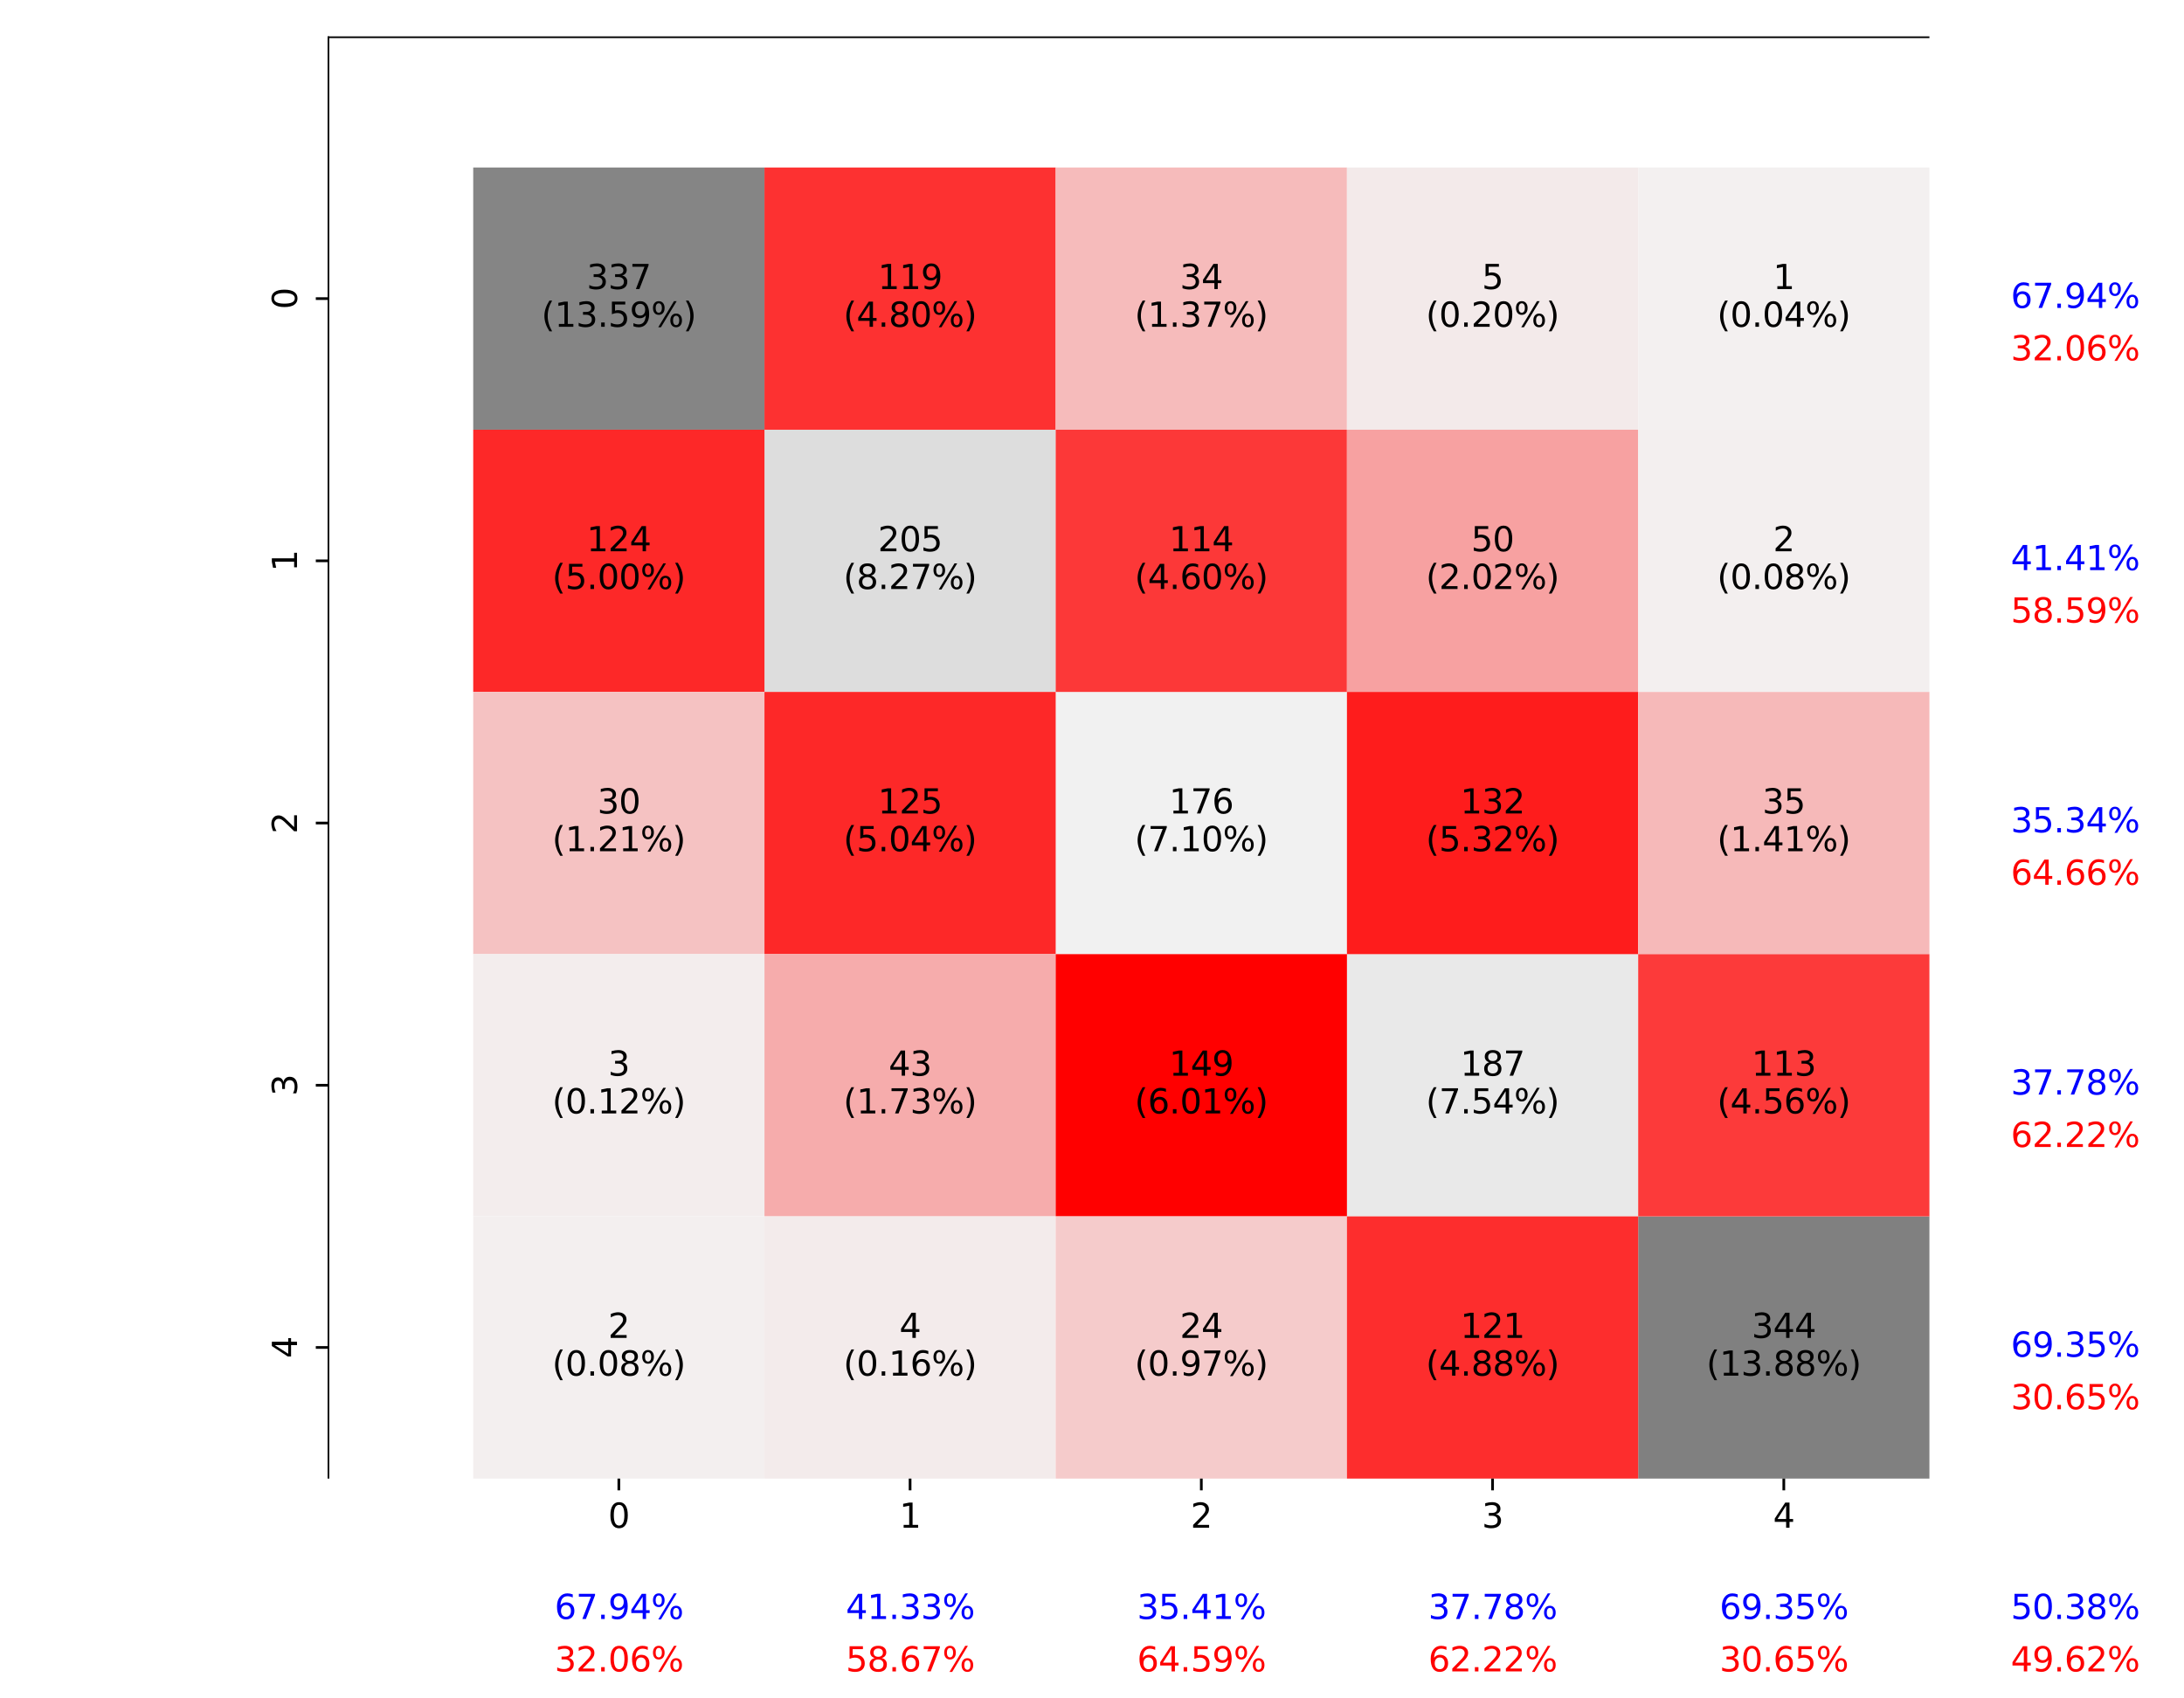 <?xml version="1.0" encoding="utf-8" standalone="no"?>
<!DOCTYPE svg PUBLIC "-//W3C//DTD SVG 1.1//EN"
  "http://www.w3.org/Graphics/SVG/1.1/DTD/svg11.dtd">
<svg xmlns:xlink="http://www.w3.org/1999/xlink" width="648pt" height="504pt" viewBox="0 0 648 504" xmlns="http://www.w3.org/2000/svg" version="1.1">
 <defs>
  <style type="text/css">*{stroke-linejoin: round; stroke-linecap: butt}</style>
 </defs>
 <g id="figure_1">
  <g id="patch_1">
   <path d="M 0 504 
L 648 504 
L 648 0 
L 0 0 
z
" style="fill: #ffffff"/>
  </g>
  <g id="axes_1">
   <g id="patch_2">
    <path d="M 97.2 438.768 
L 572.465 438.768 
L 572.465 10.8 
L 97.2 10.8 
z
" style="fill: #ffffff"/>
   </g>
   <g id="QuadMesh_1">
    <path d="M 140.406 49.706 
L 226.818 49.706 
L 226.818 127.519 
L 140.406 127.519 
L 140.406 49.706 
" clip-path="url(#p1b8bb43e71)" style="fill: #858585"/>
    <path d="M 226.818 49.706 
L 313.23 49.706 
L 313.23 127.519 
L 226.818 127.519 
L 226.818 49.706 
" clip-path="url(#p1b8bb43e71)" style="fill: none"/>
    <path d="M 313.23 49.706 
L 399.642 49.706 
L 399.642 127.519 
L 313.23 127.519 
L 313.23 49.706 
" clip-path="url(#p1b8bb43e71)" style="fill: none"/>
    <path d="M 399.642 49.706 
L 486.054 49.706 
L 486.054 127.519 
L 399.642 127.519 
L 399.642 49.706 
" clip-path="url(#p1b8bb43e71)" style="fill: none"/>
    <path d="M 486.054 49.706 
L 572.465 49.706 
L 572.465 127.519 
L 486.054 127.519 
L 486.054 49.706 
" clip-path="url(#p1b8bb43e71)" style="fill: none"/>
    <path d="M 140.406 127.519 
L 226.818 127.519 
L 226.818 205.331 
L 140.406 205.331 
L 140.406 127.519 
" clip-path="url(#p1b8bb43e71)" style="fill: none"/>
    <path d="M 226.818 127.519 
L 313.23 127.519 
L 313.23 205.331 
L 226.818 205.331 
L 226.818 127.519 
" clip-path="url(#p1b8bb43e71)" style="fill: #dddddd"/>
    <path d="M 313.23 127.519 
L 399.642 127.519 
L 399.642 205.331 
L 313.23 205.331 
L 313.23 127.519 
" clip-path="url(#p1b8bb43e71)" style="fill: none"/>
    <path d="M 399.642 127.519 
L 486.054 127.519 
L 486.054 205.331 
L 399.642 205.331 
L 399.642 127.519 
" clip-path="url(#p1b8bb43e71)" style="fill: none"/>
    <path d="M 486.054 127.519 
L 572.465 127.519 
L 572.465 205.331 
L 486.054 205.331 
L 486.054 127.519 
" clip-path="url(#p1b8bb43e71)" style="fill: none"/>
    <path d="M 140.406 205.331 
L 226.818 205.331 
L 226.818 283.143 
L 140.406 283.143 
L 140.406 205.331 
" clip-path="url(#p1b8bb43e71)" style="fill: none"/>
    <path d="M 226.818 205.331 
L 313.23 205.331 
L 313.23 283.143 
L 226.818 283.143 
L 226.818 205.331 
" clip-path="url(#p1b8bb43e71)" style="fill: none"/>
    <path d="M 313.23 205.331 
L 399.642 205.331 
L 399.642 283.143 
L 313.23 283.143 
L 313.23 205.331 
" clip-path="url(#p1b8bb43e71)" style="fill: #f1f1f1"/>
    <path d="M 399.642 205.331 
L 486.054 205.331 
L 486.054 283.143 
L 399.642 283.143 
L 399.642 205.331 
" clip-path="url(#p1b8bb43e71)" style="fill: none"/>
    <path d="M 486.054 205.331 
L 572.465 205.331 
L 572.465 283.143 
L 486.054 283.143 
L 486.054 205.331 
" clip-path="url(#p1b8bb43e71)" style="fill: none"/>
    <path d="M 140.406 283.143 
L 226.818 283.143 
L 226.818 360.956 
L 140.406 360.956 
L 140.406 283.143 
" clip-path="url(#p1b8bb43e71)" style="fill: none"/>
    <path d="M 226.818 283.143 
L 313.23 283.143 
L 313.23 360.956 
L 226.818 360.956 
L 226.818 283.143 
" clip-path="url(#p1b8bb43e71)" style="fill: none"/>
    <path d="M 313.23 283.143 
L 399.642 283.143 
L 399.642 360.956 
L 313.23 360.956 
L 313.23 283.143 
" clip-path="url(#p1b8bb43e71)" style="fill: none"/>
    <path d="M 399.642 283.143 
L 486.054 283.143 
L 486.054 360.956 
L 399.642 360.956 
L 399.642 283.143 
" clip-path="url(#p1b8bb43e71)" style="fill: #e9e9e9"/>
    <path d="M 486.054 283.143 
L 572.465 283.143 
L 572.465 360.956 
L 486.054 360.956 
L 486.054 283.143 
" clip-path="url(#p1b8bb43e71)" style="fill: none"/>
    <path d="M 140.406 360.956 
L 226.818 360.956 
L 226.818 438.768 
L 140.406 438.768 
L 140.406 360.956 
" clip-path="url(#p1b8bb43e71)" style="fill: none"/>
    <path d="M 226.818 360.956 
L 313.23 360.956 
L 313.23 438.768 
L 226.818 438.768 
L 226.818 360.956 
" clip-path="url(#p1b8bb43e71)" style="fill: none"/>
    <path d="M 313.23 360.956 
L 399.642 360.956 
L 399.642 438.768 
L 313.23 438.768 
L 313.23 360.956 
" clip-path="url(#p1b8bb43e71)" style="fill: none"/>
    <path d="M 399.642 360.956 
L 486.054 360.956 
L 486.054 438.768 
L 399.642 438.768 
L 399.642 360.956 
" clip-path="url(#p1b8bb43e71)" style="fill: none"/>
    <path d="M 486.054 360.956 
L 572.465 360.956 
L 572.465 438.768 
L 486.054 438.768 
L 486.054 360.956 
" clip-path="url(#p1b8bb43e71)" style="fill: #808080"/>
   </g>
   <g id="QuadMesh_2">
    <path d="M 140.406 49.706 
L 226.818 49.706 
L 226.818 127.519 
L 140.406 127.519 
L 140.406 49.706 
" clip-path="url(#p1b8bb43e71)" style="fill: none"/>
    <path d="M 226.818 49.706 
L 313.23 49.706 
L 313.23 127.519 
L 226.818 127.519 
L 226.818 49.706 
" clip-path="url(#p1b8bb43e71)" style="fill: #fd3131"/>
    <path d="M 313.23 49.706 
L 399.642 49.706 
L 399.642 127.519 
L 313.23 127.519 
L 313.23 49.706 
" clip-path="url(#p1b8bb43e71)" style="fill: #f6bbbb"/>
    <path d="M 399.642 49.706 
L 486.054 49.706 
L 486.054 127.519 
L 399.642 127.519 
L 399.642 49.706 
" clip-path="url(#p1b8bb43e71)" style="fill: #f3eaea"/>
    <path d="M 486.054 49.706 
L 572.465 49.706 
L 572.465 127.519 
L 486.054 127.519 
L 486.054 49.706 
" clip-path="url(#p1b8bb43e71)" style="fill: #f3f0f0"/>
    <path d="M 140.406 127.519 
L 226.818 127.519 
L 226.818 205.331 
L 140.406 205.331 
L 140.406 127.519 
" clip-path="url(#p1b8bb43e71)" style="fill: #fd2828"/>
    <path d="M 226.818 127.519 
L 313.23 127.519 
L 313.23 205.331 
L 226.818 205.331 
L 226.818 127.519 
" clip-path="url(#p1b8bb43e71)" style="fill: none"/>
    <path d="M 313.23 127.519 
L 399.642 127.519 
L 399.642 205.331 
L 313.23 205.331 
L 313.23 127.519 
" clip-path="url(#p1b8bb43e71)" style="fill: #fc3838"/>
    <path d="M 399.642 127.519 
L 486.054 127.519 
L 486.054 205.331 
L 399.642 205.331 
L 399.642 127.519 
" clip-path="url(#p1b8bb43e71)" style="fill: #f7a1a1"/>
    <path d="M 486.054 127.519 
L 572.465 127.519 
L 572.465 205.331 
L 486.054 205.331 
L 486.054 127.519 
" clip-path="url(#p1b8bb43e71)" style="fill: #f3efef"/>
    <path d="M 140.406 205.331 
L 226.818 205.331 
L 226.818 283.143 
L 140.406 283.143 
L 140.406 205.331 
" clip-path="url(#p1b8bb43e71)" style="fill: #f5c2c2"/>
    <path d="M 226.818 205.331 
L 313.23 205.331 
L 313.23 283.143 
L 226.818 283.143 
L 226.818 205.331 
" clip-path="url(#p1b8bb43e71)" style="fill: #fd2828"/>
    <path d="M 313.23 205.331 
L 399.642 205.331 
L 399.642 283.143 
L 313.23 283.143 
L 313.23 205.331 
" clip-path="url(#p1b8bb43e71)" style="fill: none"/>
    <path d="M 399.642 205.331 
L 486.054 205.331 
L 486.054 283.143 
L 399.642 283.143 
L 399.642 205.331 
" clip-path="url(#p1b8bb43e71)" style="fill: #fe1c1c"/>
    <path d="M 486.054 205.331 
L 572.465 205.331 
L 572.465 283.143 
L 486.054 283.143 
L 486.054 205.331 
" clip-path="url(#p1b8bb43e71)" style="fill: #f6b9b9"/>
    <path d="M 140.406 283.143 
L 226.818 283.143 
L 226.818 360.956 
L 140.406 360.956 
L 140.406 283.143 
" clip-path="url(#p1b8bb43e71)" style="fill: #f3eded"/>
    <path d="M 226.818 283.143 
L 313.23 283.143 
L 313.23 360.956 
L 226.818 360.956 
L 226.818 283.143 
" clip-path="url(#p1b8bb43e71)" style="fill: #f6acac"/>
    <path d="M 313.23 283.143 
L 399.642 283.143 
L 399.642 360.956 
L 313.23 360.956 
L 313.23 283.143 
" clip-path="url(#p1b8bb43e71)" style="fill: #ff0000"/>
    <path d="M 399.642 283.143 
L 486.054 283.143 
L 486.054 360.956 
L 399.642 360.956 
L 399.642 283.143 
" clip-path="url(#p1b8bb43e71)" style="fill: none"/>
    <path d="M 486.054 283.143 
L 572.465 283.143 
L 572.465 360.956 
L 486.054 360.956 
L 486.054 283.143 
" clip-path="url(#p1b8bb43e71)" style="fill: #fc3a3a"/>
    <path d="M 140.406 360.956 
L 226.818 360.956 
L 226.818 438.768 
L 140.406 438.768 
L 140.406 360.956 
" clip-path="url(#p1b8bb43e71)" style="fill: #f3efef"/>
    <path d="M 226.818 360.956 
L 313.23 360.956 
L 313.23 438.768 
L 226.818 438.768 
L 226.818 360.956 
" clip-path="url(#p1b8bb43e71)" style="fill: #f3ebeb"/>
    <path d="M 313.23 360.956 
L 399.642 360.956 
L 399.642 438.768 
L 313.23 438.768 
L 313.23 360.956 
" clip-path="url(#p1b8bb43e71)" style="fill: #f5cbcb"/>
    <path d="M 399.642 360.956 
L 486.054 360.956 
L 486.054 438.768 
L 399.642 438.768 
L 399.642 360.956 
" clip-path="url(#p1b8bb43e71)" style="fill: #fd2d2d"/>
    <path d="M 486.054 360.956 
L 572.465 360.956 
L 572.465 438.768 
L 486.054 438.768 
L 486.054 360.956 
" clip-path="url(#p1b8bb43e71)" style="fill: none"/>
   </g>
   <g id="matplotlib.axis_1">
    <g id="xtick_1">
     <g id="line2d_1">
      <defs>
       <path id="mfc0698fa3b" d="M 0 0 
L 0 3.5 
" style="stroke: #000000; stroke-width: 0.8"/>
      </defs>
      <g>
       <use xlink:href="#mfc0698fa3b" x="183.612" y="438.768" style="stroke: #000000; stroke-width: 0.8"/>
      </g>
     </g>
     <g id="text_1">
      <!-- 0 -->
      <g transform="translate(180.431 453.366) scale(0.1 -0.1)">
       <defs>
        <path id="DejaVuSans-30" d="M 2034 4250 
Q 1547 4250 1301 3770 
Q 1056 3291 1056 2328 
Q 1056 1369 1301 889 
Q 1547 409 2034 409 
Q 2525 409 2770 889 
Q 3016 1369 3016 2328 
Q 3016 3291 2770 3770 
Q 2525 4250 2034 4250 
z
M 2034 4750 
Q 2819 4750 3233 4129 
Q 3647 3509 3647 2328 
Q 3647 1150 3233 529 
Q 2819 -91 2034 -91 
Q 1250 -91 836 529 
Q 422 1150 422 2328 
Q 422 3509 836 4129 
Q 1250 4750 2034 4750 
z
" transform="scale(0.016)"/>
       </defs>
       <use xlink:href="#DejaVuSans-30"/>
      </g>
     </g>
    </g>
    <g id="xtick_2">
     <g id="line2d_2">
      <g>
       <use xlink:href="#mfc0698fa3b" x="270.024" y="438.768" style="stroke: #000000; stroke-width: 0.8"/>
      </g>
     </g>
     <g id="text_2">
      <!-- 1 -->
      <g transform="translate(266.843 453.366) scale(0.1 -0.1)">
       <defs>
        <path id="DejaVuSans-31" d="M 794 531 
L 1825 531 
L 1825 4091 
L 703 3866 
L 703 4441 
L 1819 4666 
L 2450 4666 
L 2450 531 
L 3481 531 
L 3481 0 
L 794 0 
L 794 531 
z
" transform="scale(0.016)"/>
       </defs>
       <use xlink:href="#DejaVuSans-31"/>
      </g>
     </g>
    </g>
    <g id="xtick_3">
     <g id="line2d_3">
      <g>
       <use xlink:href="#mfc0698fa3b" x="356.436" y="438.768" style="stroke: #000000; stroke-width: 0.8"/>
      </g>
     </g>
     <g id="text_3">
      <!-- 2 -->
      <g transform="translate(353.254 453.366) scale(0.1 -0.1)">
       <defs>
        <path id="DejaVuSans-32" d="M 1228 531 
L 3431 531 
L 3431 0 
L 469 0 
L 469 531 
Q 828 903 1448 1529 
Q 2069 2156 2228 2338 
Q 2531 2678 2651 2914 
Q 2772 3150 2772 3378 
Q 2772 3750 2511 3984 
Q 2250 4219 1831 4219 
Q 1534 4219 1204 4116 
Q 875 4013 500 3803 
L 500 4441 
Q 881 4594 1212 4672 
Q 1544 4750 1819 4750 
Q 2544 4750 2975 4387 
Q 3406 4025 3406 3419 
Q 3406 3131 3298 2873 
Q 3191 2616 2906 2266 
Q 2828 2175 2409 1742 
Q 1991 1309 1228 531 
z
" transform="scale(0.016)"/>
       </defs>
       <use xlink:href="#DejaVuSans-32"/>
      </g>
     </g>
    </g>
    <g id="xtick_4">
     <g id="line2d_4">
      <g>
       <use xlink:href="#mfc0698fa3b" x="442.848" y="438.768" style="stroke: #000000; stroke-width: 0.8"/>
      </g>
     </g>
     <g id="text_4">
      <!-- 3 -->
      <g transform="translate(439.666 453.366) scale(0.1 -0.1)">
       <defs>
        <path id="DejaVuSans-33" d="M 2597 2516 
Q 3050 2419 3304 2112 
Q 3559 1806 3559 1356 
Q 3559 666 3084 287 
Q 2609 -91 1734 -91 
Q 1441 -91 1130 -33 
Q 819 25 488 141 
L 488 750 
Q 750 597 1062 519 
Q 1375 441 1716 441 
Q 2309 441 2620 675 
Q 2931 909 2931 1356 
Q 2931 1769 2642 2001 
Q 2353 2234 1838 2234 
L 1294 2234 
L 1294 2753 
L 1863 2753 
Q 2328 2753 2575 2939 
Q 2822 3125 2822 3475 
Q 2822 3834 2567 4026 
Q 2313 4219 1838 4219 
Q 1578 4219 1281 4162 
Q 984 4106 628 3988 
L 628 4550 
Q 988 4650 1302 4700 
Q 1616 4750 1894 4750 
Q 2613 4750 3031 4423 
Q 3450 4097 3450 3541 
Q 3450 3153 3228 2886 
Q 3006 2619 2597 2516 
z
" transform="scale(0.016)"/>
       </defs>
       <use xlink:href="#DejaVuSans-33"/>
      </g>
     </g>
    </g>
    <g id="xtick_5">
     <g id="line2d_5">
      <g>
       <use xlink:href="#mfc0698fa3b" x="529.26" y="438.768" style="stroke: #000000; stroke-width: 0.8"/>
      </g>
     </g>
     <g id="text_5">
      <!-- 4 -->
      <g transform="translate(526.078 453.366) scale(0.1 -0.1)">
       <defs>
        <path id="DejaVuSans-34" d="M 2419 4116 
L 825 1625 
L 2419 1625 
L 2419 4116 
z
M 2253 4666 
L 3047 4666 
L 3047 1625 
L 3713 1625 
L 3713 1100 
L 3047 1100 
L 3047 0 
L 2419 0 
L 2419 1100 
L 313 1100 
L 313 1709 
L 2253 4666 
z
" transform="scale(0.016)"/>
       </defs>
       <use xlink:href="#DejaVuSans-34"/>
      </g>
     </g>
    </g>
    <g id="xtick_6">
     <g id="line2d_6">
      <path d="M 97.2 438.768 
L 97.2 10.8 
" clip-path="url(#p1b8bb43e71)" style="fill: none; stroke: #000000; stroke-linecap: square"/>
     </g>
     <g id="line2d_7"/>
    </g>
   </g>
   <g id="matplotlib.axis_2">
    <g id="ytick_1">
     <g id="line2d_8">
      <defs>
       <path id="md6f2a4af65" d="M 0 0 
L -3.5 0 
" style="stroke: #000000; stroke-width: 0.8"/>
      </defs>
      <g>
       <use xlink:href="#md6f2a4af65" x="97.2" y="88.612" style="stroke: #000000; stroke-width: 0.8"/>
      </g>
     </g>
     <g id="text_6">
      <!-- 0 -->
      <g transform="translate(88.12 91.794) rotate(-90) scale(0.1 -0.1)">
       <use xlink:href="#DejaVuSans-30"/>
      </g>
     </g>
    </g>
    <g id="ytick_2">
     <g id="line2d_9">
      <g>
       <use xlink:href="#md6f2a4af65" x="97.2" y="166.425" style="stroke: #000000; stroke-width: 0.8"/>
      </g>
     </g>
     <g id="text_7">
      <!-- 1 -->
      <g transform="translate(88.12 169.606) rotate(-90) scale(0.1 -0.1)">
       <use xlink:href="#DejaVuSans-31"/>
      </g>
     </g>
    </g>
    <g id="ytick_3">
     <g id="line2d_10">
      <g>
       <use xlink:href="#md6f2a4af65" x="97.2" y="244.237" style="stroke: #000000; stroke-width: 0.8"/>
      </g>
     </g>
     <g id="text_8">
      <!-- 2 -->
      <g transform="translate(88.12 247.418) rotate(-90) scale(0.1 -0.1)">
       <use xlink:href="#DejaVuSans-32"/>
      </g>
     </g>
    </g>
    <g id="ytick_4">
     <g id="line2d_11">
      <g>
       <use xlink:href="#md6f2a4af65" x="97.2" y="322.049" style="stroke: #000000; stroke-width: 0.8"/>
      </g>
     </g>
     <g id="text_9">
      <!-- 3 -->
      <g transform="translate(88.12 325.231) rotate(-90) scale(0.1 -0.1)">
       <use xlink:href="#DejaVuSans-33"/>
      </g>
     </g>
    </g>
    <g id="ytick_5">
     <g id="line2d_12">
      <g>
       <use xlink:href="#md6f2a4af65" x="97.2" y="399.862" style="stroke: #000000; stroke-width: 0.8"/>
      </g>
     </g>
     <g id="text_10">
      <!-- 4 -->
      <g transform="translate(88.12 403.043) rotate(-90) scale(0.1 -0.1)">
       <use xlink:href="#DejaVuSans-34"/>
      </g>
     </g>
    </g>
    <g id="ytick_6">
     <g id="line2d_13">
      <path d="M 97.2 10.8 
L 572.465 10.8 
" clip-path="url(#p1b8bb43e71)" style="fill: none; stroke: #000000; stroke-linecap: square"/>
     </g>
     <g id="line2d_14"/>
    </g>
   </g>
   <g id="text_11">
    <!-- 67.94% -->
    <g style="fill: #0000ff" transform="translate(164.547 480.434) scale(0.1 -0.1)">
     <defs>
      <path id="DejaVuSans-36" d="M 2113 2584 
Q 1688 2584 1439 2293 
Q 1191 2003 1191 1497 
Q 1191 994 1439 701 
Q 1688 409 2113 409 
Q 2538 409 2786 701 
Q 3034 994 3034 1497 
Q 3034 2003 2786 2293 
Q 2538 2584 2113 2584 
z
M 3366 4563 
L 3366 3988 
Q 3128 4100 2886 4159 
Q 2644 4219 2406 4219 
Q 1781 4219 1451 3797 
Q 1122 3375 1075 2522 
Q 1259 2794 1537 2939 
Q 1816 3084 2150 3084 
Q 2853 3084 3261 2657 
Q 3669 2231 3669 1497 
Q 3669 778 3244 343 
Q 2819 -91 2113 -91 
Q 1303 -91 875 529 
Q 447 1150 447 2328 
Q 447 3434 972 4092 
Q 1497 4750 2381 4750 
Q 2619 4750 2861 4703 
Q 3103 4656 3366 4563 
z
" transform="scale(0.016)"/>
      <path id="DejaVuSans-37" d="M 525 4666 
L 3525 4666 
L 3525 4397 
L 1831 0 
L 1172 0 
L 2766 4134 
L 525 4134 
L 525 4666 
z
" transform="scale(0.016)"/>
      <path id="DejaVuSans-2e" d="M 684 794 
L 1344 794 
L 1344 0 
L 684 0 
L 684 794 
z
" transform="scale(0.016)"/>
      <path id="DejaVuSans-39" d="M 703 97 
L 703 672 
Q 941 559 1184 500 
Q 1428 441 1663 441 
Q 2288 441 2617 861 
Q 2947 1281 2994 2138 
Q 2813 1869 2534 1725 
Q 2256 1581 1919 1581 
Q 1219 1581 811 2004 
Q 403 2428 403 3163 
Q 403 3881 828 4315 
Q 1253 4750 1959 4750 
Q 2769 4750 3195 4129 
Q 3622 3509 3622 2328 
Q 3622 1225 3098 567 
Q 2575 -91 1691 -91 
Q 1453 -91 1209 -44 
Q 966 3 703 97 
z
M 1959 2075 
Q 2384 2075 2632 2365 
Q 2881 2656 2881 3163 
Q 2881 3666 2632 3958 
Q 2384 4250 1959 4250 
Q 1534 4250 1286 3958 
Q 1038 3666 1038 3163 
Q 1038 2656 1286 2365 
Q 1534 2075 1959 2075 
z
" transform="scale(0.016)"/>
      <path id="DejaVuSans-25" d="M 4653 2053 
Q 4381 2053 4226 1822 
Q 4072 1591 4072 1178 
Q 4072 772 4226 539 
Q 4381 306 4653 306 
Q 4919 306 5073 539 
Q 5228 772 5228 1178 
Q 5228 1588 5073 1820 
Q 4919 2053 4653 2053 
z
M 4653 2450 
Q 5147 2450 5437 2106 
Q 5728 1763 5728 1178 
Q 5728 594 5436 251 
Q 5144 -91 4653 -91 
Q 4153 -91 3862 251 
Q 3572 594 3572 1178 
Q 3572 1766 3864 2108 
Q 4156 2450 4653 2450 
z
M 1428 4353 
Q 1159 4353 1004 4120 
Q 850 3888 850 3481 
Q 850 3069 1003 2837 
Q 1156 2606 1428 2606 
Q 1700 2606 1854 2837 
Q 2009 3069 2009 3481 
Q 2009 3884 1853 4118 
Q 1697 4353 1428 4353 
z
M 4250 4750 
L 4750 4750 
L 1831 -91 
L 1331 -91 
L 4250 4750 
z
M 1428 4750 
Q 1922 4750 2215 4408 
Q 2509 4066 2509 3481 
Q 2509 2891 2217 2550 
Q 1925 2209 1428 2209 
Q 931 2209 642 2551 
Q 353 2894 353 3481 
Q 353 4063 643 4406 
Q 934 4750 1428 4750 
z
" transform="scale(0.016)"/>
     </defs>
     <use xlink:href="#DejaVuSans-36"/>
     <use xlink:href="#DejaVuSans-37" x="63.623"/>
     <use xlink:href="#DejaVuSans-2e" x="127.246"/>
     <use xlink:href="#DejaVuSans-39" x="159.033"/>
     <use xlink:href="#DejaVuSans-34" x="222.656"/>
     <use xlink:href="#DejaVuSans-25" x="286.279"/>
    </g>
   </g>
   <g id="text_12">
    <!-- 32.06% -->
    <g style="fill: #ff0000" transform="translate(164.547 495.996) scale(0.1 -0.1)">
     <use xlink:href="#DejaVuSans-33"/>
     <use xlink:href="#DejaVuSans-32" x="63.623"/>
     <use xlink:href="#DejaVuSans-2e" x="127.246"/>
     <use xlink:href="#DejaVuSans-30" x="159.033"/>
     <use xlink:href="#DejaVuSans-36" x="222.656"/>
     <use xlink:href="#DejaVuSans-25" x="286.279"/>
    </g>
   </g>
   <g id="text_13">
    <!-- 67.94% -->
    <g style="fill: #0000ff" transform="translate(596.607 91.372) scale(0.1 -0.1)">
     <use xlink:href="#DejaVuSans-36"/>
     <use xlink:href="#DejaVuSans-37" x="63.623"/>
     <use xlink:href="#DejaVuSans-2e" x="127.246"/>
     <use xlink:href="#DejaVuSans-39" x="159.033"/>
     <use xlink:href="#DejaVuSans-34" x="222.656"/>
     <use xlink:href="#DejaVuSans-25" x="286.279"/>
    </g>
   </g>
   <g id="text_14">
    <!-- 32.06% -->
    <g style="fill: #ff0000" transform="translate(596.607 106.934) scale(0.1 -0.1)">
     <use xlink:href="#DejaVuSans-33"/>
     <use xlink:href="#DejaVuSans-32" x="63.623"/>
     <use xlink:href="#DejaVuSans-2e" x="127.246"/>
     <use xlink:href="#DejaVuSans-30" x="159.033"/>
     <use xlink:href="#DejaVuSans-36" x="222.656"/>
     <use xlink:href="#DejaVuSans-25" x="286.279"/>
    </g>
   </g>
   <g id="text_15">
    <!-- 41.33% -->
    <g style="fill: #0000ff" transform="translate(250.959 480.434) scale(0.1 -0.1)">
     <use xlink:href="#DejaVuSans-34"/>
     <use xlink:href="#DejaVuSans-31" x="63.623"/>
     <use xlink:href="#DejaVuSans-2e" x="127.246"/>
     <use xlink:href="#DejaVuSans-33" x="159.033"/>
     <use xlink:href="#DejaVuSans-33" x="222.656"/>
     <use xlink:href="#DejaVuSans-25" x="286.279"/>
    </g>
   </g>
   <g id="text_16">
    <!-- 58.67% -->
    <g style="fill: #ff0000" transform="translate(250.959 495.996) scale(0.1 -0.1)">
     <defs>
      <path id="DejaVuSans-35" d="M 691 4666 
L 3169 4666 
L 3169 4134 
L 1269 4134 
L 1269 2991 
Q 1406 3038 1543 3061 
Q 1681 3084 1819 3084 
Q 2600 3084 3056 2656 
Q 3513 2228 3513 1497 
Q 3513 744 3044 326 
Q 2575 -91 1722 -91 
Q 1428 -91 1123 -41 
Q 819 9 494 109 
L 494 744 
Q 775 591 1075 516 
Q 1375 441 1709 441 
Q 2250 441 2565 725 
Q 2881 1009 2881 1497 
Q 2881 1984 2565 2268 
Q 2250 2553 1709 2553 
Q 1456 2553 1204 2497 
Q 953 2441 691 2322 
L 691 4666 
z
" transform="scale(0.016)"/>
      <path id="DejaVuSans-38" d="M 2034 2216 
Q 1584 2216 1326 1975 
Q 1069 1734 1069 1313 
Q 1069 891 1326 650 
Q 1584 409 2034 409 
Q 2484 409 2743 651 
Q 3003 894 3003 1313 
Q 3003 1734 2745 1975 
Q 2488 2216 2034 2216 
z
M 1403 2484 
Q 997 2584 770 2862 
Q 544 3141 544 3541 
Q 544 4100 942 4425 
Q 1341 4750 2034 4750 
Q 2731 4750 3128 4425 
Q 3525 4100 3525 3541 
Q 3525 3141 3298 2862 
Q 3072 2584 2669 2484 
Q 3125 2378 3379 2068 
Q 3634 1759 3634 1313 
Q 3634 634 3220 271 
Q 2806 -91 2034 -91 
Q 1263 -91 848 271 
Q 434 634 434 1313 
Q 434 1759 690 2068 
Q 947 2378 1403 2484 
z
M 1172 3481 
Q 1172 3119 1398 2916 
Q 1625 2713 2034 2713 
Q 2441 2713 2670 2916 
Q 2900 3119 2900 3481 
Q 2900 3844 2670 4047 
Q 2441 4250 2034 4250 
Q 1625 4250 1398 4047 
Q 1172 3844 1172 3481 
z
" transform="scale(0.016)"/>
     </defs>
     <use xlink:href="#DejaVuSans-35"/>
     <use xlink:href="#DejaVuSans-38" x="63.623"/>
     <use xlink:href="#DejaVuSans-2e" x="127.246"/>
     <use xlink:href="#DejaVuSans-36" x="159.033"/>
     <use xlink:href="#DejaVuSans-37" x="222.656"/>
     <use xlink:href="#DejaVuSans-25" x="286.279"/>
    </g>
   </g>
   <g id="text_17">
    <!-- 41.41% -->
    <g style="fill: #0000ff" transform="translate(596.607 169.184) scale(0.1 -0.1)">
     <use xlink:href="#DejaVuSans-34"/>
     <use xlink:href="#DejaVuSans-31" x="63.623"/>
     <use xlink:href="#DejaVuSans-2e" x="127.246"/>
     <use xlink:href="#DejaVuSans-34" x="159.033"/>
     <use xlink:href="#DejaVuSans-31" x="222.656"/>
     <use xlink:href="#DejaVuSans-25" x="286.279"/>
    </g>
   </g>
   <g id="text_18">
    <!-- 58.59% -->
    <g style="fill: #ff0000" transform="translate(596.607 184.747) scale(0.1 -0.1)">
     <use xlink:href="#DejaVuSans-35"/>
     <use xlink:href="#DejaVuSans-38" x="63.623"/>
     <use xlink:href="#DejaVuSans-2e" x="127.246"/>
     <use xlink:href="#DejaVuSans-35" x="159.033"/>
     <use xlink:href="#DejaVuSans-39" x="222.656"/>
     <use xlink:href="#DejaVuSans-25" x="286.279"/>
    </g>
   </g>
   <g id="text_19">
    <!-- 35.41% -->
    <g style="fill: #0000ff" transform="translate(337.371 480.434) scale(0.1 -0.1)">
     <use xlink:href="#DejaVuSans-33"/>
     <use xlink:href="#DejaVuSans-35" x="63.623"/>
     <use xlink:href="#DejaVuSans-2e" x="127.246"/>
     <use xlink:href="#DejaVuSans-34" x="159.033"/>
     <use xlink:href="#DejaVuSans-31" x="222.656"/>
     <use xlink:href="#DejaVuSans-25" x="286.279"/>
    </g>
   </g>
   <g id="text_20">
    <!-- 64.59% -->
    <g style="fill: #ff0000" transform="translate(337.371 495.996) scale(0.1 -0.1)">
     <use xlink:href="#DejaVuSans-36"/>
     <use xlink:href="#DejaVuSans-34" x="63.623"/>
     <use xlink:href="#DejaVuSans-2e" x="127.246"/>
     <use xlink:href="#DejaVuSans-35" x="159.033"/>
     <use xlink:href="#DejaVuSans-39" x="222.656"/>
     <use xlink:href="#DejaVuSans-25" x="286.279"/>
    </g>
   </g>
   <g id="text_21">
    <!-- 35.34% -->
    <g style="fill: #0000ff" transform="translate(596.607 246.996) scale(0.1 -0.1)">
     <use xlink:href="#DejaVuSans-33"/>
     <use xlink:href="#DejaVuSans-35" x="63.623"/>
     <use xlink:href="#DejaVuSans-2e" x="127.246"/>
     <use xlink:href="#DejaVuSans-33" x="159.033"/>
     <use xlink:href="#DejaVuSans-34" x="222.656"/>
     <use xlink:href="#DejaVuSans-25" x="286.279"/>
    </g>
   </g>
   <g id="text_22">
    <!-- 64.66% -->
    <g style="fill: #ff0000" transform="translate(596.607 262.559) scale(0.1 -0.1)">
     <use xlink:href="#DejaVuSans-36"/>
     <use xlink:href="#DejaVuSans-34" x="63.623"/>
     <use xlink:href="#DejaVuSans-2e" x="127.246"/>
     <use xlink:href="#DejaVuSans-36" x="159.033"/>
     <use xlink:href="#DejaVuSans-36" x="222.656"/>
     <use xlink:href="#DejaVuSans-25" x="286.279"/>
    </g>
   </g>
   <g id="text_23">
    <!-- 37.78% -->
    <g style="fill: #0000ff" transform="translate(423.783 480.434) scale(0.1 -0.1)">
     <use xlink:href="#DejaVuSans-33"/>
     <use xlink:href="#DejaVuSans-37" x="63.623"/>
     <use xlink:href="#DejaVuSans-2e" x="127.246"/>
     <use xlink:href="#DejaVuSans-37" x="159.033"/>
     <use xlink:href="#DejaVuSans-38" x="222.656"/>
     <use xlink:href="#DejaVuSans-25" x="286.279"/>
    </g>
   </g>
   <g id="text_24">
    <!-- 62.22% -->
    <g style="fill: #ff0000" transform="translate(423.783 495.996) scale(0.1 -0.1)">
     <use xlink:href="#DejaVuSans-36"/>
     <use xlink:href="#DejaVuSans-32" x="63.623"/>
     <use xlink:href="#DejaVuSans-2e" x="127.246"/>
     <use xlink:href="#DejaVuSans-32" x="159.033"/>
     <use xlink:href="#DejaVuSans-32" x="222.656"/>
     <use xlink:href="#DejaVuSans-25" x="286.279"/>
    </g>
   </g>
   <g id="text_25">
    <!-- 37.78% -->
    <g style="fill: #0000ff" transform="translate(596.607 324.809) scale(0.1 -0.1)">
     <use xlink:href="#DejaVuSans-33"/>
     <use xlink:href="#DejaVuSans-37" x="63.623"/>
     <use xlink:href="#DejaVuSans-2e" x="127.246"/>
     <use xlink:href="#DejaVuSans-37" x="159.033"/>
     <use xlink:href="#DejaVuSans-38" x="222.656"/>
     <use xlink:href="#DejaVuSans-25" x="286.279"/>
    </g>
   </g>
   <g id="text_26">
    <!-- 62.22% -->
    <g style="fill: #ff0000" transform="translate(596.607 340.371) scale(0.1 -0.1)">
     <use xlink:href="#DejaVuSans-36"/>
     <use xlink:href="#DejaVuSans-32" x="63.623"/>
     <use xlink:href="#DejaVuSans-2e" x="127.246"/>
     <use xlink:href="#DejaVuSans-32" x="159.033"/>
     <use xlink:href="#DejaVuSans-32" x="222.656"/>
     <use xlink:href="#DejaVuSans-25" x="286.279"/>
    </g>
   </g>
   <g id="text_27">
    <!-- 69.35% -->
    <g style="fill: #0000ff" transform="translate(510.195 480.434) scale(0.1 -0.1)">
     <use xlink:href="#DejaVuSans-36"/>
     <use xlink:href="#DejaVuSans-39" x="63.623"/>
     <use xlink:href="#DejaVuSans-2e" x="127.246"/>
     <use xlink:href="#DejaVuSans-33" x="159.033"/>
     <use xlink:href="#DejaVuSans-35" x="222.656"/>
     <use xlink:href="#DejaVuSans-25" x="286.279"/>
    </g>
   </g>
   <g id="text_28">
    <!-- 30.65% -->
    <g style="fill: #ff0000" transform="translate(510.195 495.996) scale(0.1 -0.1)">
     <use xlink:href="#DejaVuSans-33"/>
     <use xlink:href="#DejaVuSans-30" x="63.623"/>
     <use xlink:href="#DejaVuSans-2e" x="127.246"/>
     <use xlink:href="#DejaVuSans-36" x="159.033"/>
     <use xlink:href="#DejaVuSans-35" x="222.656"/>
     <use xlink:href="#DejaVuSans-25" x="286.279"/>
    </g>
   </g>
   <g id="text_29">
    <!-- 69.35% -->
    <g style="fill: #0000ff" transform="translate(596.607 402.621) scale(0.1 -0.1)">
     <use xlink:href="#DejaVuSans-36"/>
     <use xlink:href="#DejaVuSans-39" x="63.623"/>
     <use xlink:href="#DejaVuSans-2e" x="127.246"/>
     <use xlink:href="#DejaVuSans-33" x="159.033"/>
     <use xlink:href="#DejaVuSans-35" x="222.656"/>
     <use xlink:href="#DejaVuSans-25" x="286.279"/>
    </g>
   </g>
   <g id="text_30">
    <!-- 30.65% -->
    <g style="fill: #ff0000" transform="translate(596.607 418.184) scale(0.1 -0.1)">
     <use xlink:href="#DejaVuSans-33"/>
     <use xlink:href="#DejaVuSans-30" x="63.623"/>
     <use xlink:href="#DejaVuSans-2e" x="127.246"/>
     <use xlink:href="#DejaVuSans-36" x="159.033"/>
     <use xlink:href="#DejaVuSans-35" x="222.656"/>
     <use xlink:href="#DejaVuSans-25" x="286.279"/>
    </g>
   </g>
   <g id="text_31">
    <!-- 50.38% -->
    <g style="fill: #0000ff" transform="translate(596.607 480.434) scale(0.1 -0.1)">
     <use xlink:href="#DejaVuSans-35"/>
     <use xlink:href="#DejaVuSans-30" x="63.623"/>
     <use xlink:href="#DejaVuSans-2e" x="127.246"/>
     <use xlink:href="#DejaVuSans-33" x="159.033"/>
     <use xlink:href="#DejaVuSans-38" x="222.656"/>
     <use xlink:href="#DejaVuSans-25" x="286.279"/>
    </g>
   </g>
   <g id="text_32">
    <!-- 49.62% -->
    <g style="fill: #ff0000" transform="translate(596.607 495.996) scale(0.1 -0.1)">
     <use xlink:href="#DejaVuSans-34"/>
     <use xlink:href="#DejaVuSans-39" x="63.623"/>
     <use xlink:href="#DejaVuSans-2e" x="127.246"/>
     <use xlink:href="#DejaVuSans-36" x="159.033"/>
     <use xlink:href="#DejaVuSans-32" x="222.656"/>
     <use xlink:href="#DejaVuSans-25" x="286.279"/>
    </g>
   </g>
   <g id="text_33">
    <!-- 337 -->
    <g transform="translate(174.068 85.773) scale(0.1 -0.1)">
     <use xlink:href="#DejaVuSans-33"/>
     <use xlink:href="#DejaVuSans-33" x="63.623"/>
     <use xlink:href="#DejaVuSans-37" x="127.246"/>
    </g>
    <!-- (13.59%) -->
    <g transform="translate(160.645 96.971) scale(0.1 -0.1)">
     <defs>
      <path id="DejaVuSans-28" d="M 1984 4856 
Q 1566 4138 1362 3434 
Q 1159 2731 1159 2009 
Q 1159 1288 1364 580 
Q 1569 -128 1984 -844 
L 1484 -844 
Q 1016 -109 783 600 
Q 550 1309 550 2009 
Q 550 2706 781 3412 
Q 1013 4119 1484 4856 
L 1984 4856 
z
" transform="scale(0.016)"/>
      <path id="DejaVuSans-29" d="M 513 4856 
L 1013 4856 
Q 1481 4119 1714 3412 
Q 1947 2706 1947 2009 
Q 1947 1309 1714 600 
Q 1481 -109 1013 -844 
L 513 -844 
Q 928 -128 1133 580 
Q 1338 1288 1338 2009 
Q 1338 2731 1133 3434 
Q 928 4138 513 4856 
z
" transform="scale(0.016)"/>
     </defs>
     <use xlink:href="#DejaVuSans-28"/>
     <use xlink:href="#DejaVuSans-31" x="39.014"/>
     <use xlink:href="#DejaVuSans-33" x="102.637"/>
     <use xlink:href="#DejaVuSans-2e" x="166.26"/>
     <use xlink:href="#DejaVuSans-35" x="198.047"/>
     <use xlink:href="#DejaVuSans-39" x="261.67"/>
     <use xlink:href="#DejaVuSans-25" x="325.293"/>
     <use xlink:href="#DejaVuSans-29" x="420.312"/>
    </g>
   </g>
   <g id="text_34">
    <!-- 119 -->
    <g transform="translate(260.48 85.773) scale(0.1 -0.1)">
     <use xlink:href="#DejaVuSans-31"/>
     <use xlink:href="#DejaVuSans-31" x="63.623"/>
     <use xlink:href="#DejaVuSans-39" x="127.246"/>
    </g>
    <!-- (4.80%) -->
    <g transform="translate(250.239 96.971) scale(0.1 -0.1)">
     <use xlink:href="#DejaVuSans-28"/>
     <use xlink:href="#DejaVuSans-34" x="39.014"/>
     <use xlink:href="#DejaVuSans-2e" x="102.637"/>
     <use xlink:href="#DejaVuSans-38" x="134.424"/>
     <use xlink:href="#DejaVuSans-30" x="198.047"/>
     <use xlink:href="#DejaVuSans-25" x="261.67"/>
     <use xlink:href="#DejaVuSans-29" x="356.689"/>
    </g>
   </g>
   <g id="text_35">
    <!-- 34 -->
    <g transform="translate(350.073 85.773) scale(0.1 -0.1)">
     <use xlink:href="#DejaVuSans-33"/>
     <use xlink:href="#DejaVuSans-34" x="63.623"/>
    </g>
    <!-- (1.37%) -->
    <g transform="translate(336.651 96.971) scale(0.1 -0.1)">
     <use xlink:href="#DejaVuSans-28"/>
     <use xlink:href="#DejaVuSans-31" x="39.014"/>
     <use xlink:href="#DejaVuSans-2e" x="102.637"/>
     <use xlink:href="#DejaVuSans-33" x="134.424"/>
     <use xlink:href="#DejaVuSans-37" x="198.047"/>
     <use xlink:href="#DejaVuSans-25" x="261.67"/>
     <use xlink:href="#DejaVuSans-29" x="356.689"/>
    </g>
   </g>
   <g id="text_36">
    <!-- 5 -->
    <g transform="translate(439.666 85.773) scale(0.1 -0.1)">
     <use xlink:href="#DejaVuSans-35"/>
    </g>
    <!-- (0.20%) -->
    <g transform="translate(423.062 96.971) scale(0.1 -0.1)">
     <use xlink:href="#DejaVuSans-28"/>
     <use xlink:href="#DejaVuSans-30" x="39.014"/>
     <use xlink:href="#DejaVuSans-2e" x="102.637"/>
     <use xlink:href="#DejaVuSans-32" x="134.424"/>
     <use xlink:href="#DejaVuSans-30" x="198.047"/>
     <use xlink:href="#DejaVuSans-25" x="261.67"/>
     <use xlink:href="#DejaVuSans-29" x="356.689"/>
    </g>
   </g>
   <g id="text_37">
    <!-- 1 -->
    <g transform="translate(526.078 85.773) scale(0.1 -0.1)">
     <use xlink:href="#DejaVuSans-31"/>
    </g>
    <!-- (0.04%) -->
    <g transform="translate(509.474 96.971) scale(0.1 -0.1)">
     <use xlink:href="#DejaVuSans-28"/>
     <use xlink:href="#DejaVuSans-30" x="39.014"/>
     <use xlink:href="#DejaVuSans-2e" x="102.637"/>
     <use xlink:href="#DejaVuSans-30" x="134.424"/>
     <use xlink:href="#DejaVuSans-34" x="198.047"/>
     <use xlink:href="#DejaVuSans-25" x="261.67"/>
     <use xlink:href="#DejaVuSans-29" x="356.689"/>
    </g>
   </g>
   <g id="text_38">
    <!-- 124 -->
    <g transform="translate(174.068 163.585) scale(0.1 -0.1)">
     <use xlink:href="#DejaVuSans-31"/>
     <use xlink:href="#DejaVuSans-32" x="63.623"/>
     <use xlink:href="#DejaVuSans-34" x="127.246"/>
    </g>
    <!-- (5.00%) -->
    <g transform="translate(163.827 174.783) scale(0.1 -0.1)">
     <use xlink:href="#DejaVuSans-28"/>
     <use xlink:href="#DejaVuSans-35" x="39.014"/>
     <use xlink:href="#DejaVuSans-2e" x="102.637"/>
     <use xlink:href="#DejaVuSans-30" x="134.424"/>
     <use xlink:href="#DejaVuSans-30" x="198.047"/>
     <use xlink:href="#DejaVuSans-25" x="261.67"/>
     <use xlink:href="#DejaVuSans-29" x="356.689"/>
    </g>
   </g>
   <g id="text_39">
    <!-- 205 -->
    <g transform="translate(260.48 163.585) scale(0.1 -0.1)">
     <use xlink:href="#DejaVuSans-32"/>
     <use xlink:href="#DejaVuSans-30" x="63.623"/>
     <use xlink:href="#DejaVuSans-35" x="127.246"/>
    </g>
    <!-- (8.27%) -->
    <g transform="translate(250.239 174.783) scale(0.1 -0.1)">
     <use xlink:href="#DejaVuSans-28"/>
     <use xlink:href="#DejaVuSans-38" x="39.014"/>
     <use xlink:href="#DejaVuSans-2e" x="102.637"/>
     <use xlink:href="#DejaVuSans-32" x="134.424"/>
     <use xlink:href="#DejaVuSans-37" x="198.047"/>
     <use xlink:href="#DejaVuSans-25" x="261.67"/>
     <use xlink:href="#DejaVuSans-29" x="356.689"/>
    </g>
   </g>
   <g id="text_40">
    <!-- 114 -->
    <g transform="translate(346.892 163.585) scale(0.1 -0.1)">
     <use xlink:href="#DejaVuSans-31"/>
     <use xlink:href="#DejaVuSans-31" x="63.623"/>
     <use xlink:href="#DejaVuSans-34" x="127.246"/>
    </g>
    <!-- (4.60%) -->
    <g transform="translate(336.651 174.783) scale(0.1 -0.1)">
     <use xlink:href="#DejaVuSans-28"/>
     <use xlink:href="#DejaVuSans-34" x="39.014"/>
     <use xlink:href="#DejaVuSans-2e" x="102.637"/>
     <use xlink:href="#DejaVuSans-36" x="134.424"/>
     <use xlink:href="#DejaVuSans-30" x="198.047"/>
     <use xlink:href="#DejaVuSans-25" x="261.67"/>
     <use xlink:href="#DejaVuSans-29" x="356.689"/>
    </g>
   </g>
   <g id="text_41">
    <!-- 50 -->
    <g transform="translate(436.485 163.585) scale(0.1 -0.1)">
     <use xlink:href="#DejaVuSans-35"/>
     <use xlink:href="#DejaVuSans-30" x="63.623"/>
    </g>
    <!-- (2.02%) -->
    <g transform="translate(423.062 174.783) scale(0.1 -0.1)">
     <use xlink:href="#DejaVuSans-28"/>
     <use xlink:href="#DejaVuSans-32" x="39.014"/>
     <use xlink:href="#DejaVuSans-2e" x="102.637"/>
     <use xlink:href="#DejaVuSans-30" x="134.424"/>
     <use xlink:href="#DejaVuSans-32" x="198.047"/>
     <use xlink:href="#DejaVuSans-25" x="261.67"/>
     <use xlink:href="#DejaVuSans-29" x="356.689"/>
    </g>
   </g>
   <g id="text_42">
    <!-- 2 -->
    <g transform="translate(526.078 163.585) scale(0.1 -0.1)">
     <use xlink:href="#DejaVuSans-32"/>
    </g>
    <!-- (0.08%) -->
    <g transform="translate(509.474 174.783) scale(0.1 -0.1)">
     <use xlink:href="#DejaVuSans-28"/>
     <use xlink:href="#DejaVuSans-30" x="39.014"/>
     <use xlink:href="#DejaVuSans-2e" x="102.637"/>
     <use xlink:href="#DejaVuSans-30" x="134.424"/>
     <use xlink:href="#DejaVuSans-38" x="198.047"/>
     <use xlink:href="#DejaVuSans-25" x="261.67"/>
     <use xlink:href="#DejaVuSans-29" x="356.689"/>
    </g>
   </g>
   <g id="text_43">
    <!-- 30 -->
    <g transform="translate(177.249 241.398) scale(0.1 -0.1)">
     <use xlink:href="#DejaVuSans-33"/>
     <use xlink:href="#DejaVuSans-30" x="63.623"/>
    </g>
    <!-- (1.21%) -->
    <g transform="translate(163.827 252.595) scale(0.1 -0.1)">
     <use xlink:href="#DejaVuSans-28"/>
     <use xlink:href="#DejaVuSans-31" x="39.014"/>
     <use xlink:href="#DejaVuSans-2e" x="102.637"/>
     <use xlink:href="#DejaVuSans-32" x="134.424"/>
     <use xlink:href="#DejaVuSans-31" x="198.047"/>
     <use xlink:href="#DejaVuSans-25" x="261.67"/>
     <use xlink:href="#DejaVuSans-29" x="356.689"/>
    </g>
   </g>
   <g id="text_44">
    <!-- 125 -->
    <g transform="translate(260.48 241.398) scale(0.1 -0.1)">
     <use xlink:href="#DejaVuSans-31"/>
     <use xlink:href="#DejaVuSans-32" x="63.623"/>
     <use xlink:href="#DejaVuSans-35" x="127.246"/>
    </g>
    <!-- (5.04%) -->
    <g transform="translate(250.239 252.595) scale(0.1 -0.1)">
     <use xlink:href="#DejaVuSans-28"/>
     <use xlink:href="#DejaVuSans-35" x="39.014"/>
     <use xlink:href="#DejaVuSans-2e" x="102.637"/>
     <use xlink:href="#DejaVuSans-30" x="134.424"/>
     <use xlink:href="#DejaVuSans-34" x="198.047"/>
     <use xlink:href="#DejaVuSans-25" x="261.67"/>
     <use xlink:href="#DejaVuSans-29" x="356.689"/>
    </g>
   </g>
   <g id="text_45">
    <!-- 176 -->
    <g transform="translate(346.892 241.398) scale(0.1 -0.1)">
     <use xlink:href="#DejaVuSans-31"/>
     <use xlink:href="#DejaVuSans-37" x="63.623"/>
     <use xlink:href="#DejaVuSans-36" x="127.246"/>
    </g>
    <!-- (7.10%) -->
    <g transform="translate(336.651 252.595) scale(0.1 -0.1)">
     <use xlink:href="#DejaVuSans-28"/>
     <use xlink:href="#DejaVuSans-37" x="39.014"/>
     <use xlink:href="#DejaVuSans-2e" x="102.637"/>
     <use xlink:href="#DejaVuSans-31" x="134.424"/>
     <use xlink:href="#DejaVuSans-30" x="198.047"/>
     <use xlink:href="#DejaVuSans-25" x="261.67"/>
     <use xlink:href="#DejaVuSans-29" x="356.689"/>
    </g>
   </g>
   <g id="text_46">
    <!-- 132 -->
    <g transform="translate(433.304 241.398) scale(0.1 -0.1)">
     <use xlink:href="#DejaVuSans-31"/>
     <use xlink:href="#DejaVuSans-33" x="63.623"/>
     <use xlink:href="#DejaVuSans-32" x="127.246"/>
    </g>
    <!-- (5.32%) -->
    <g transform="translate(423.062 252.595) scale(0.1 -0.1)">
     <use xlink:href="#DejaVuSans-28"/>
     <use xlink:href="#DejaVuSans-35" x="39.014"/>
     <use xlink:href="#DejaVuSans-2e" x="102.637"/>
     <use xlink:href="#DejaVuSans-33" x="134.424"/>
     <use xlink:href="#DejaVuSans-32" x="198.047"/>
     <use xlink:href="#DejaVuSans-25" x="261.67"/>
     <use xlink:href="#DejaVuSans-29" x="356.689"/>
    </g>
   </g>
   <g id="text_47">
    <!-- 35 -->
    <g transform="translate(522.897 241.398) scale(0.1 -0.1)">
     <use xlink:href="#DejaVuSans-33"/>
     <use xlink:href="#DejaVuSans-35" x="63.623"/>
    </g>
    <!-- (1.41%) -->
    <g transform="translate(509.474 252.595) scale(0.1 -0.1)">
     <use xlink:href="#DejaVuSans-28"/>
     <use xlink:href="#DejaVuSans-31" x="39.014"/>
     <use xlink:href="#DejaVuSans-2e" x="102.637"/>
     <use xlink:href="#DejaVuSans-34" x="134.424"/>
     <use xlink:href="#DejaVuSans-31" x="198.047"/>
     <use xlink:href="#DejaVuSans-25" x="261.67"/>
     <use xlink:href="#DejaVuSans-29" x="356.689"/>
    </g>
   </g>
   <g id="text_48">
    <!-- 3 -->
    <g transform="translate(180.431 319.21) scale(0.1 -0.1)">
     <use xlink:href="#DejaVuSans-33"/>
    </g>
    <!-- (0.12%) -->
    <g transform="translate(163.827 330.408) scale(0.1 -0.1)">
     <use xlink:href="#DejaVuSans-28"/>
     <use xlink:href="#DejaVuSans-30" x="39.014"/>
     <use xlink:href="#DejaVuSans-2e" x="102.637"/>
     <use xlink:href="#DejaVuSans-31" x="134.424"/>
     <use xlink:href="#DejaVuSans-32" x="198.047"/>
     <use xlink:href="#DejaVuSans-25" x="261.67"/>
     <use xlink:href="#DejaVuSans-29" x="356.689"/>
    </g>
   </g>
   <g id="text_49">
    <!-- 43 -->
    <g transform="translate(263.661 319.21) scale(0.1 -0.1)">
     <use xlink:href="#DejaVuSans-34"/>
     <use xlink:href="#DejaVuSans-33" x="63.623"/>
    </g>
    <!-- (1.73%) -->
    <g transform="translate(250.239 330.408) scale(0.1 -0.1)">
     <use xlink:href="#DejaVuSans-28"/>
     <use xlink:href="#DejaVuSans-31" x="39.014"/>
     <use xlink:href="#DejaVuSans-2e" x="102.637"/>
     <use xlink:href="#DejaVuSans-37" x="134.424"/>
     <use xlink:href="#DejaVuSans-33" x="198.047"/>
     <use xlink:href="#DejaVuSans-25" x="261.67"/>
     <use xlink:href="#DejaVuSans-29" x="356.689"/>
    </g>
   </g>
   <g id="text_50">
    <!-- 149 -->
    <g transform="translate(346.892 319.21) scale(0.1 -0.1)">
     <use xlink:href="#DejaVuSans-31"/>
     <use xlink:href="#DejaVuSans-34" x="63.623"/>
     <use xlink:href="#DejaVuSans-39" x="127.246"/>
    </g>
    <!-- (6.01%) -->
    <g transform="translate(336.651 330.408) scale(0.1 -0.1)">
     <use xlink:href="#DejaVuSans-28"/>
     <use xlink:href="#DejaVuSans-36" x="39.014"/>
     <use xlink:href="#DejaVuSans-2e" x="102.637"/>
     <use xlink:href="#DejaVuSans-30" x="134.424"/>
     <use xlink:href="#DejaVuSans-31" x="198.047"/>
     <use xlink:href="#DejaVuSans-25" x="261.67"/>
     <use xlink:href="#DejaVuSans-29" x="356.689"/>
    </g>
   </g>
   <g id="text_51">
    <!-- 187 -->
    <g transform="translate(433.304 319.21) scale(0.1 -0.1)">
     <use xlink:href="#DejaVuSans-31"/>
     <use xlink:href="#DejaVuSans-38" x="63.623"/>
     <use xlink:href="#DejaVuSans-37" x="127.246"/>
    </g>
    <!-- (7.54%) -->
    <g transform="translate(423.062 330.408) scale(0.1 -0.1)">
     <use xlink:href="#DejaVuSans-28"/>
     <use xlink:href="#DejaVuSans-37" x="39.014"/>
     <use xlink:href="#DejaVuSans-2e" x="102.637"/>
     <use xlink:href="#DejaVuSans-35" x="134.424"/>
     <use xlink:href="#DejaVuSans-34" x="198.047"/>
     <use xlink:href="#DejaVuSans-25" x="261.67"/>
     <use xlink:href="#DejaVuSans-29" x="356.689"/>
    </g>
   </g>
   <g id="text_52">
    <!-- 113 -->
    <g transform="translate(519.716 319.21) scale(0.1 -0.1)">
     <use xlink:href="#DejaVuSans-31"/>
     <use xlink:href="#DejaVuSans-31" x="63.623"/>
     <use xlink:href="#DejaVuSans-33" x="127.246"/>
    </g>
    <!-- (4.56%) -->
    <g transform="translate(509.474 330.408) scale(0.1 -0.1)">
     <use xlink:href="#DejaVuSans-28"/>
     <use xlink:href="#DejaVuSans-34" x="39.014"/>
     <use xlink:href="#DejaVuSans-2e" x="102.637"/>
     <use xlink:href="#DejaVuSans-35" x="134.424"/>
     <use xlink:href="#DejaVuSans-36" x="198.047"/>
     <use xlink:href="#DejaVuSans-25" x="261.67"/>
     <use xlink:href="#DejaVuSans-29" x="356.689"/>
    </g>
   </g>
   <g id="text_53">
    <!-- 2 -->
    <g transform="translate(180.431 397.022) scale(0.1 -0.1)">
     <use xlink:href="#DejaVuSans-32"/>
    </g>
    <!-- (0.08%) -->
    <g transform="translate(163.827 408.22) scale(0.1 -0.1)">
     <use xlink:href="#DejaVuSans-28"/>
     <use xlink:href="#DejaVuSans-30" x="39.014"/>
     <use xlink:href="#DejaVuSans-2e" x="102.637"/>
     <use xlink:href="#DejaVuSans-30" x="134.424"/>
     <use xlink:href="#DejaVuSans-38" x="198.047"/>
     <use xlink:href="#DejaVuSans-25" x="261.67"/>
     <use xlink:href="#DejaVuSans-29" x="356.689"/>
    </g>
   </g>
   <g id="text_54">
    <!-- 4 -->
    <g transform="translate(266.843 397.022) scale(0.1 -0.1)">
     <use xlink:href="#DejaVuSans-34"/>
    </g>
    <!-- (0.16%) -->
    <g transform="translate(250.239 408.22) scale(0.1 -0.1)">
     <use xlink:href="#DejaVuSans-28"/>
     <use xlink:href="#DejaVuSans-30" x="39.014"/>
     <use xlink:href="#DejaVuSans-2e" x="102.637"/>
     <use xlink:href="#DejaVuSans-31" x="134.424"/>
     <use xlink:href="#DejaVuSans-36" x="198.047"/>
     <use xlink:href="#DejaVuSans-25" x="261.67"/>
     <use xlink:href="#DejaVuSans-29" x="356.689"/>
    </g>
   </g>
   <g id="text_55">
    <!-- 24 -->
    <g transform="translate(350.073 397.022) scale(0.1 -0.1)">
     <use xlink:href="#DejaVuSans-32"/>
     <use xlink:href="#DejaVuSans-34" x="63.623"/>
    </g>
    <!-- (0.97%) -->
    <g transform="translate(336.651 408.22) scale(0.1 -0.1)">
     <use xlink:href="#DejaVuSans-28"/>
     <use xlink:href="#DejaVuSans-30" x="39.014"/>
     <use xlink:href="#DejaVuSans-2e" x="102.637"/>
     <use xlink:href="#DejaVuSans-39" x="134.424"/>
     <use xlink:href="#DejaVuSans-37" x="198.047"/>
     <use xlink:href="#DejaVuSans-25" x="261.67"/>
     <use xlink:href="#DejaVuSans-29" x="356.689"/>
    </g>
   </g>
   <g id="text_56">
    <!-- 121 -->
    <g transform="translate(433.304 397.022) scale(0.1 -0.1)">
     <use xlink:href="#DejaVuSans-31"/>
     <use xlink:href="#DejaVuSans-32" x="63.623"/>
     <use xlink:href="#DejaVuSans-31" x="127.246"/>
    </g>
    <!-- (4.88%) -->
    <g transform="translate(423.062 408.22) scale(0.1 -0.1)">
     <use xlink:href="#DejaVuSans-28"/>
     <use xlink:href="#DejaVuSans-34" x="39.014"/>
     <use xlink:href="#DejaVuSans-2e" x="102.637"/>
     <use xlink:href="#DejaVuSans-38" x="134.424"/>
     <use xlink:href="#DejaVuSans-38" x="198.047"/>
     <use xlink:href="#DejaVuSans-25" x="261.67"/>
     <use xlink:href="#DejaVuSans-29" x="356.689"/>
    </g>
   </g>
   <g id="text_57">
    <!-- 344 -->
    <g transform="translate(519.716 397.022) scale(0.1 -0.1)">
     <use xlink:href="#DejaVuSans-33"/>
     <use xlink:href="#DejaVuSans-34" x="63.623"/>
     <use xlink:href="#DejaVuSans-34" x="127.246"/>
    </g>
    <!-- (13.88%) -->
    <g transform="translate(506.293 408.22) scale(0.1 -0.1)">
     <use xlink:href="#DejaVuSans-28"/>
     <use xlink:href="#DejaVuSans-31" x="39.014"/>
     <use xlink:href="#DejaVuSans-33" x="102.637"/>
     <use xlink:href="#DejaVuSans-2e" x="166.26"/>
     <use xlink:href="#DejaVuSans-38" x="198.047"/>
     <use xlink:href="#DejaVuSans-38" x="261.67"/>
     <use xlink:href="#DejaVuSans-25" x="325.293"/>
     <use xlink:href="#DejaVuSans-29" x="420.312"/>
    </g>
   </g>
  </g>
 </g>
 <defs>
  <clipPath id="p1b8bb43e71">
   <rect x="97.2" y="10.8" width="475.265" height="427.968"/>
  </clipPath>
 </defs>
</svg>
